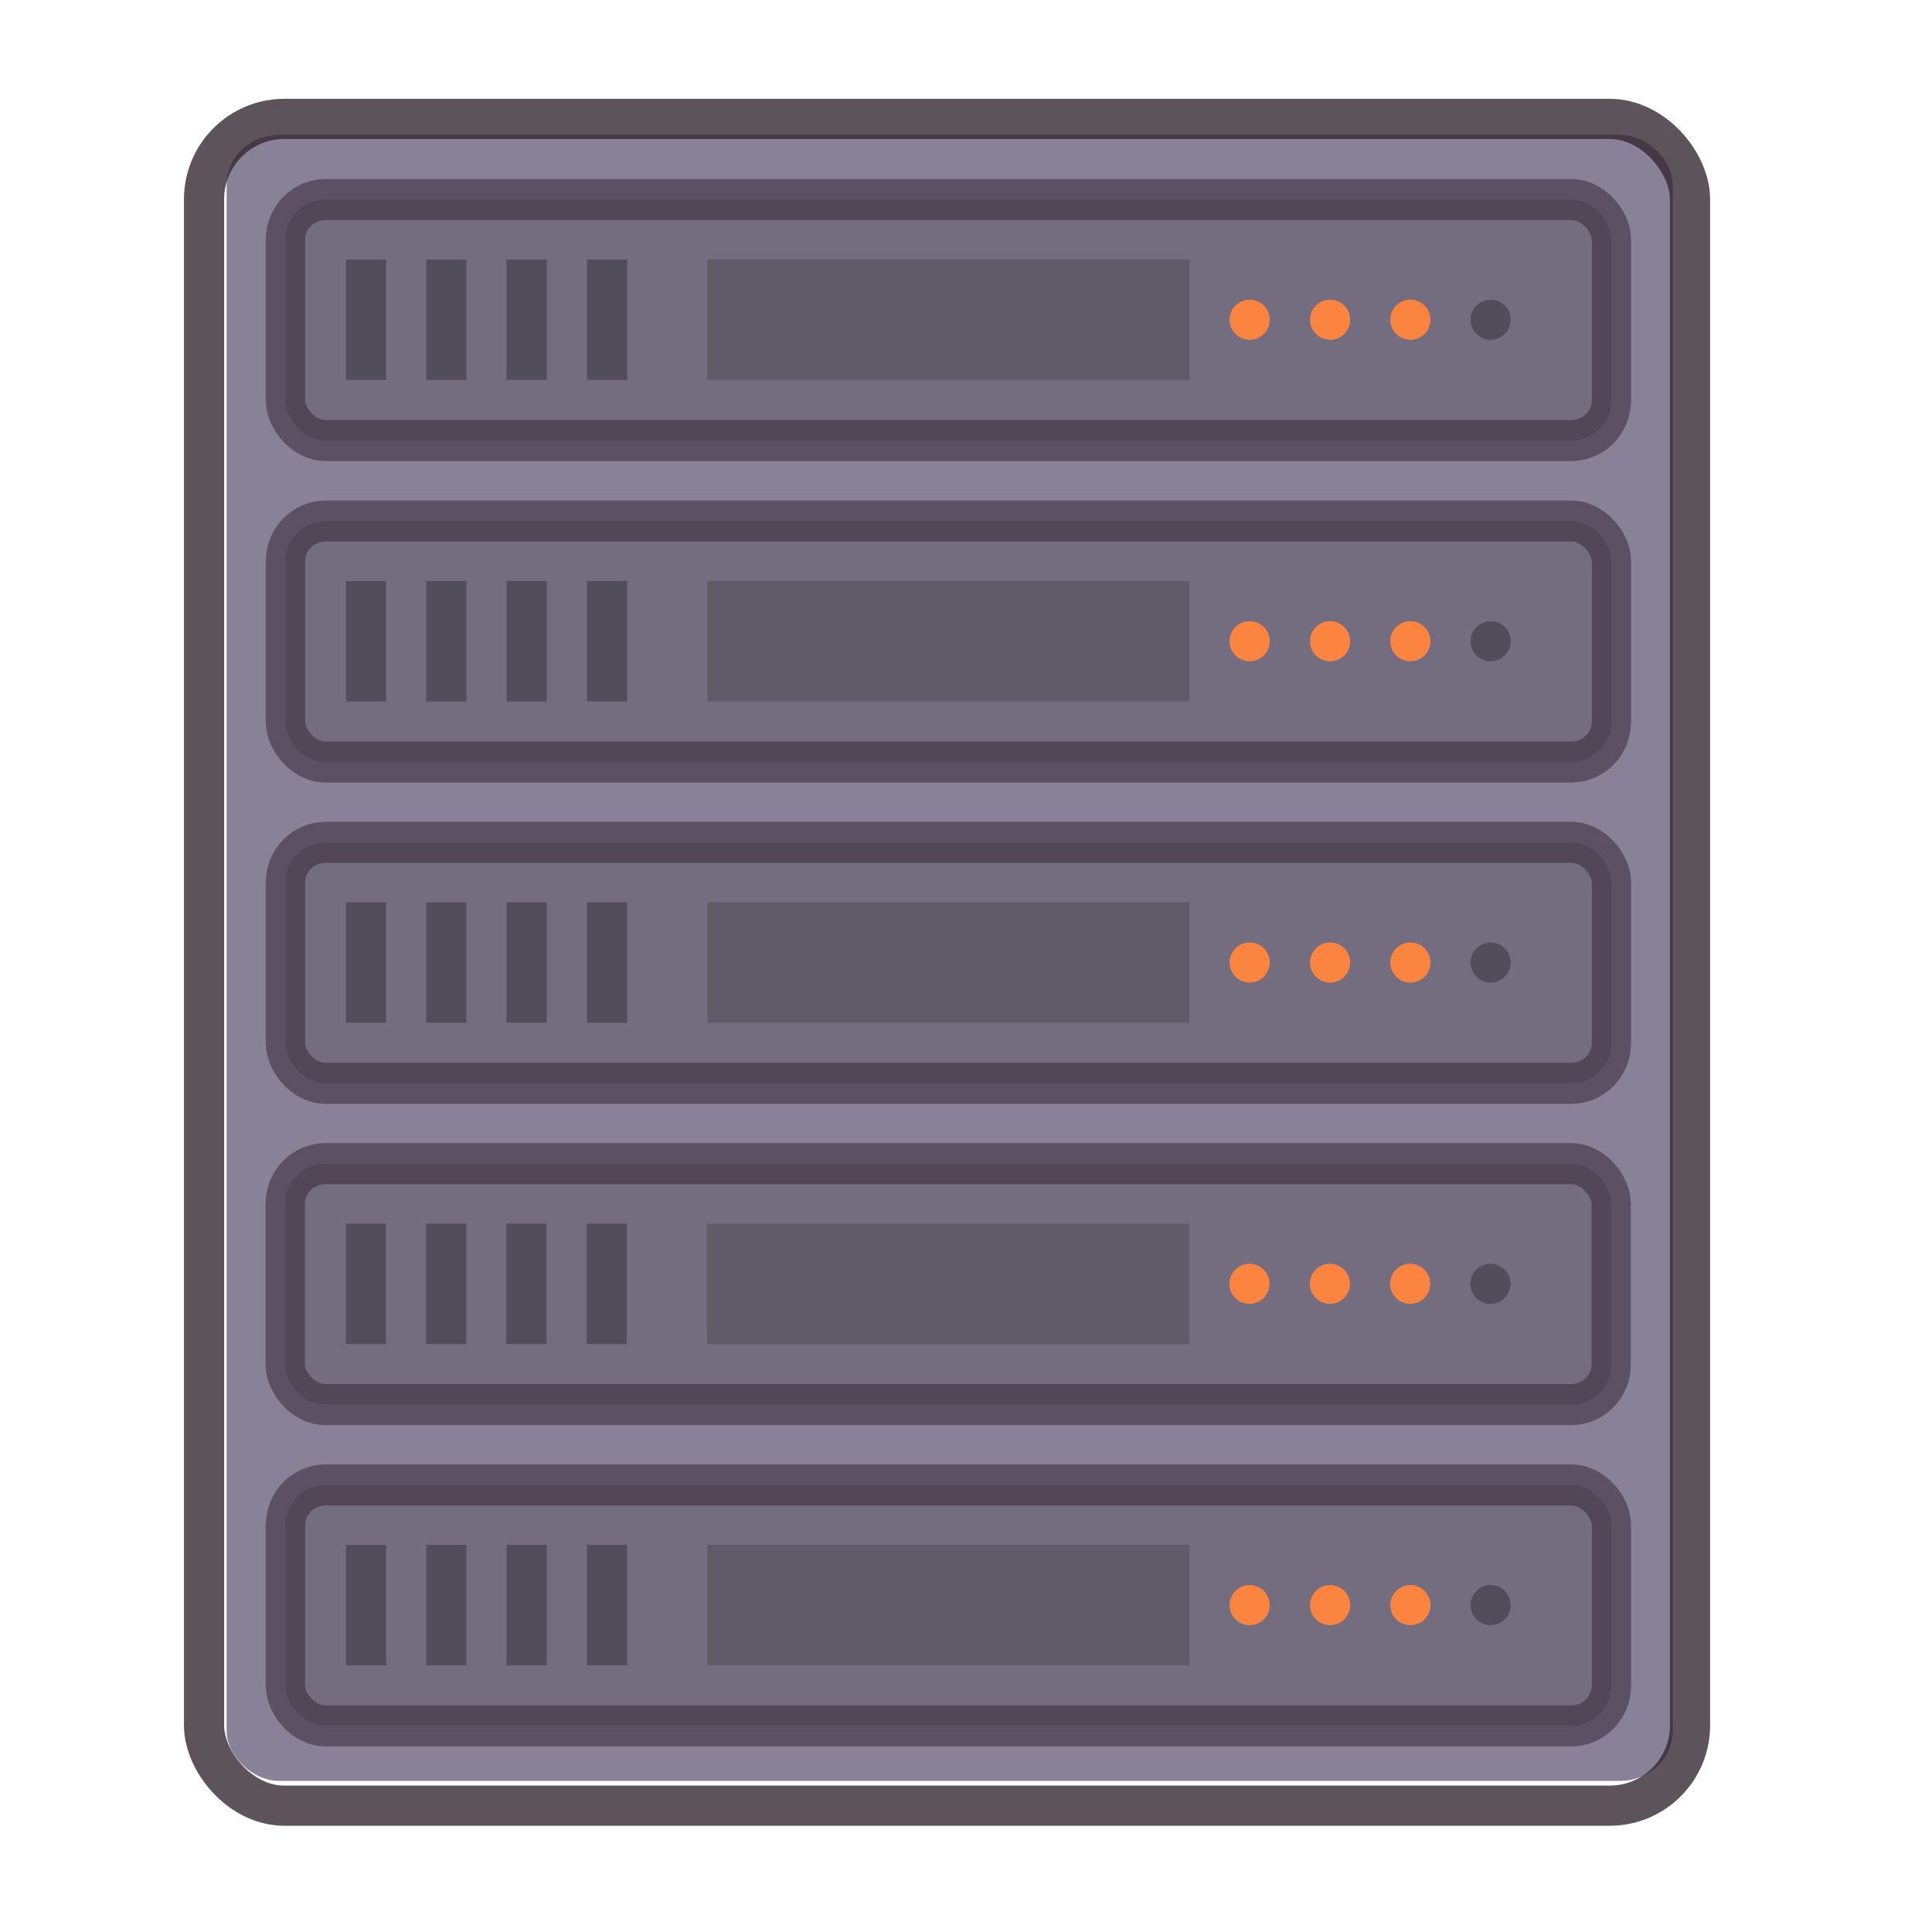 <svg width="48" height="48" version="1.1" viewBox="0 0 12.7 12.7" xmlns="http://www.w3.org/2000/svg">
 <g id="dkcndc" transform="matrix(.099 0 0 .099 0 -63.5)">
  <g transform="translate(0,640)">
   <rect width="128" height="128" fill="none"/>
  </g>
 </g>
 <g transform="matrix(.099 0 0 .099 -50.502 -64.492)">
  <g transform="matrix(1.32,0,0,1.231,-183.17,-149.72)">
   <rect x="536.62" y="658.09" width="72.745" height="88.786" rx="2.667" ry="2.667" fill="#898197"/>
  </g>
  <rect x="523.67" y="659.33" width="98.667" height="112" rx="5.333" ry="5.333" fill="none" stroke="#31252f" stroke-opacity=".784" stroke-width="2.667"/>
  <g transform="matrix(.957 0 0 1 24.735 2.014)">
   <rect x="527" y="662.67" width="92" height="16" rx="2.787" ry="2.667" fill-opacity=".157" stroke="#31252f" stroke-opacity=".51" stroke-width="2.726"/>
   <rect x="531.2" y="666.65" width="2.787" height="8" ry="0" fill-opacity=".296"/>
   <ellipse cx="610.62" cy="670.65" rx="1.393" ry="1.333" fill-opacity=".296"/>
   <ellipse cx="593.9" cy="670.65" rx="1.393" ry="1.333" fill="#fb8441"/>
   <rect transform="rotate(90)" x="666.65" y="-589.72" width="8" height="33.444" ry="0" fill-opacity=".176"/>
   <g fill-opacity=".296">
    <rect x="536.77" y="666.65" width="2.787" height="8" ry="0"/>
    <rect x="542.34" y="666.65" width="2.787" height="8" ry="0"/>
    <rect x="547.92" y="666.65" width="2.787" height="8" ry="0"/>
   </g>
   <ellipse cx="599.48" cy="670.65" rx="1.393" ry="1.333" fill="#fb8441"/>
   <ellipse cx="605.05" cy="670.65" rx="1.393" ry="1.333" fill="#fb8441"/>
  </g>
  <g transform="matrix(.957 0 0 1 24.735 23.362)">
   <rect x="527" y="662.67" width="92" height="16" rx="2.787" ry="2.667" fill-opacity=".157" stroke="#31252f" stroke-opacity=".51" stroke-width="2.726"/>
   <rect x="531.2" y="666.65" width="2.787" height="8" ry="0" fill-opacity=".296"/>
   <ellipse cx="610.62" cy="670.65" rx="1.393" ry="1.333" fill-opacity=".296"/>
   <ellipse cx="593.9" cy="670.65" rx="1.393" ry="1.333" fill="#fb8441"/>
   <rect transform="rotate(90)" x="666.65" y="-589.72" width="8" height="33.444" ry="0" fill-opacity=".176"/>
   <g fill-opacity=".296">
    <rect x="536.77" y="666.65" width="2.787" height="8" ry="0"/>
    <rect x="542.34" y="666.65" width="2.787" height="8" ry="0"/>
    <rect x="547.92" y="666.65" width="2.787" height="8" ry="0"/>
   </g>
   <ellipse cx="599.48" cy="670.65" rx="1.393" ry="1.333" fill="#fb8441"/>
   <ellipse cx="605.05" cy="670.65" rx="1.393" ry="1.333" fill="#fb8441"/>
  </g>
  <g transform="matrix(.957 0 0 1 24.735 44.696)">
   <rect x="527" y="662.67" width="92" height="16" rx="2.787" ry="2.667" fill-opacity=".157" stroke="#31252f" stroke-opacity=".51" stroke-width="2.726"/>
   <rect x="531.2" y="666.65" width="2.787" height="8" ry="0" fill-opacity=".296"/>
   <ellipse cx="610.62" cy="670.65" rx="1.393" ry="1.333" fill-opacity=".296"/>
   <ellipse cx="593.9" cy="670.65" rx="1.393" ry="1.333" fill="#fb8441"/>
   <rect transform="rotate(90)" x="666.65" y="-589.72" width="8" height="33.444" ry="0" fill-opacity=".176"/>
   <g fill-opacity=".296">
    <rect x="536.77" y="666.65" width="2.787" height="8" ry="0"/>
    <rect x="542.34" y="666.65" width="2.787" height="8" ry="0"/>
    <rect x="547.92" y="666.65" width="2.787" height="8" ry="0"/>
   </g>
   <ellipse cx="599.48" cy="670.65" rx="1.393" ry="1.333" fill="#fb8441"/>
   <ellipse cx="605.05" cy="670.65" rx="1.393" ry="1.333" fill="#fb8441"/>
  </g>
  <g transform="matrix(.957 0 0 1 24.721 66.029)">
   <rect x="527" y="662.67" width="92" height="16" rx="2.787" ry="2.667" fill-opacity=".157" stroke="#31252f" stroke-opacity=".51" stroke-width="2.726"/>
   <rect x="531.2" y="666.65" width="2.787" height="8" ry="0" fill-opacity=".296"/>
   <ellipse cx="610.62" cy="670.65" rx="1.393" ry="1.333" fill-opacity=".296"/>
   <ellipse cx="593.9" cy="670.65" rx="1.393" ry="1.333" fill="#fb8441"/>
   <rect transform="rotate(90)" x="666.65" y="-589.72" width="8" height="33.444" ry="0" fill-opacity=".176"/>
   <g fill-opacity=".296">
    <rect x="536.77" y="666.65" width="2.787" height="8" ry="0"/>
    <rect x="542.34" y="666.65" width="2.787" height="8" ry="0"/>
    <rect x="547.92" y="666.65" width="2.787" height="8" ry="0"/>
   </g>
   <ellipse cx="599.48" cy="670.65" rx="1.393" ry="1.333" fill="#fb8441"/>
   <ellipse cx="605.05" cy="670.65" rx="1.393" ry="1.333" fill="#fb8441"/>
  </g>
  <g transform="matrix(.957 0 0 1 24.735 87.362)">
   <rect x="527" y="662.67" width="92" height="16" rx="2.787" ry="2.667" fill-opacity=".157" stroke="#31252f" stroke-opacity=".51" stroke-width="2.726"/>
   <rect x="531.2" y="666.65" width="2.787" height="8" ry="0" fill-opacity=".296"/>
   <ellipse cx="610.62" cy="670.65" rx="1.393" ry="1.333" fill-opacity=".296"/>
   <ellipse cx="593.9" cy="670.65" rx="1.393" ry="1.333" fill="#fb8441"/>
   <rect transform="rotate(90)" x="666.65" y="-589.72" width="8" height="33.444" ry="0" fill-opacity=".176"/>
   <g fill-opacity=".296">
    <rect x="536.77" y="666.65" width="2.787" height="8" ry="0"/>
    <rect x="542.34" y="666.65" width="2.787" height="8" ry="0"/>
    <rect x="547.92" y="666.65" width="2.787" height="8" ry="0"/>
   </g>
   <ellipse cx="599.48" cy="670.65" rx="1.393" ry="1.333" fill="#fb8441"/>
   <ellipse cx="605.05" cy="670.65" rx="1.393" ry="1.333" fill="#fb8441"/>
  </g>
 </g>
</svg>
